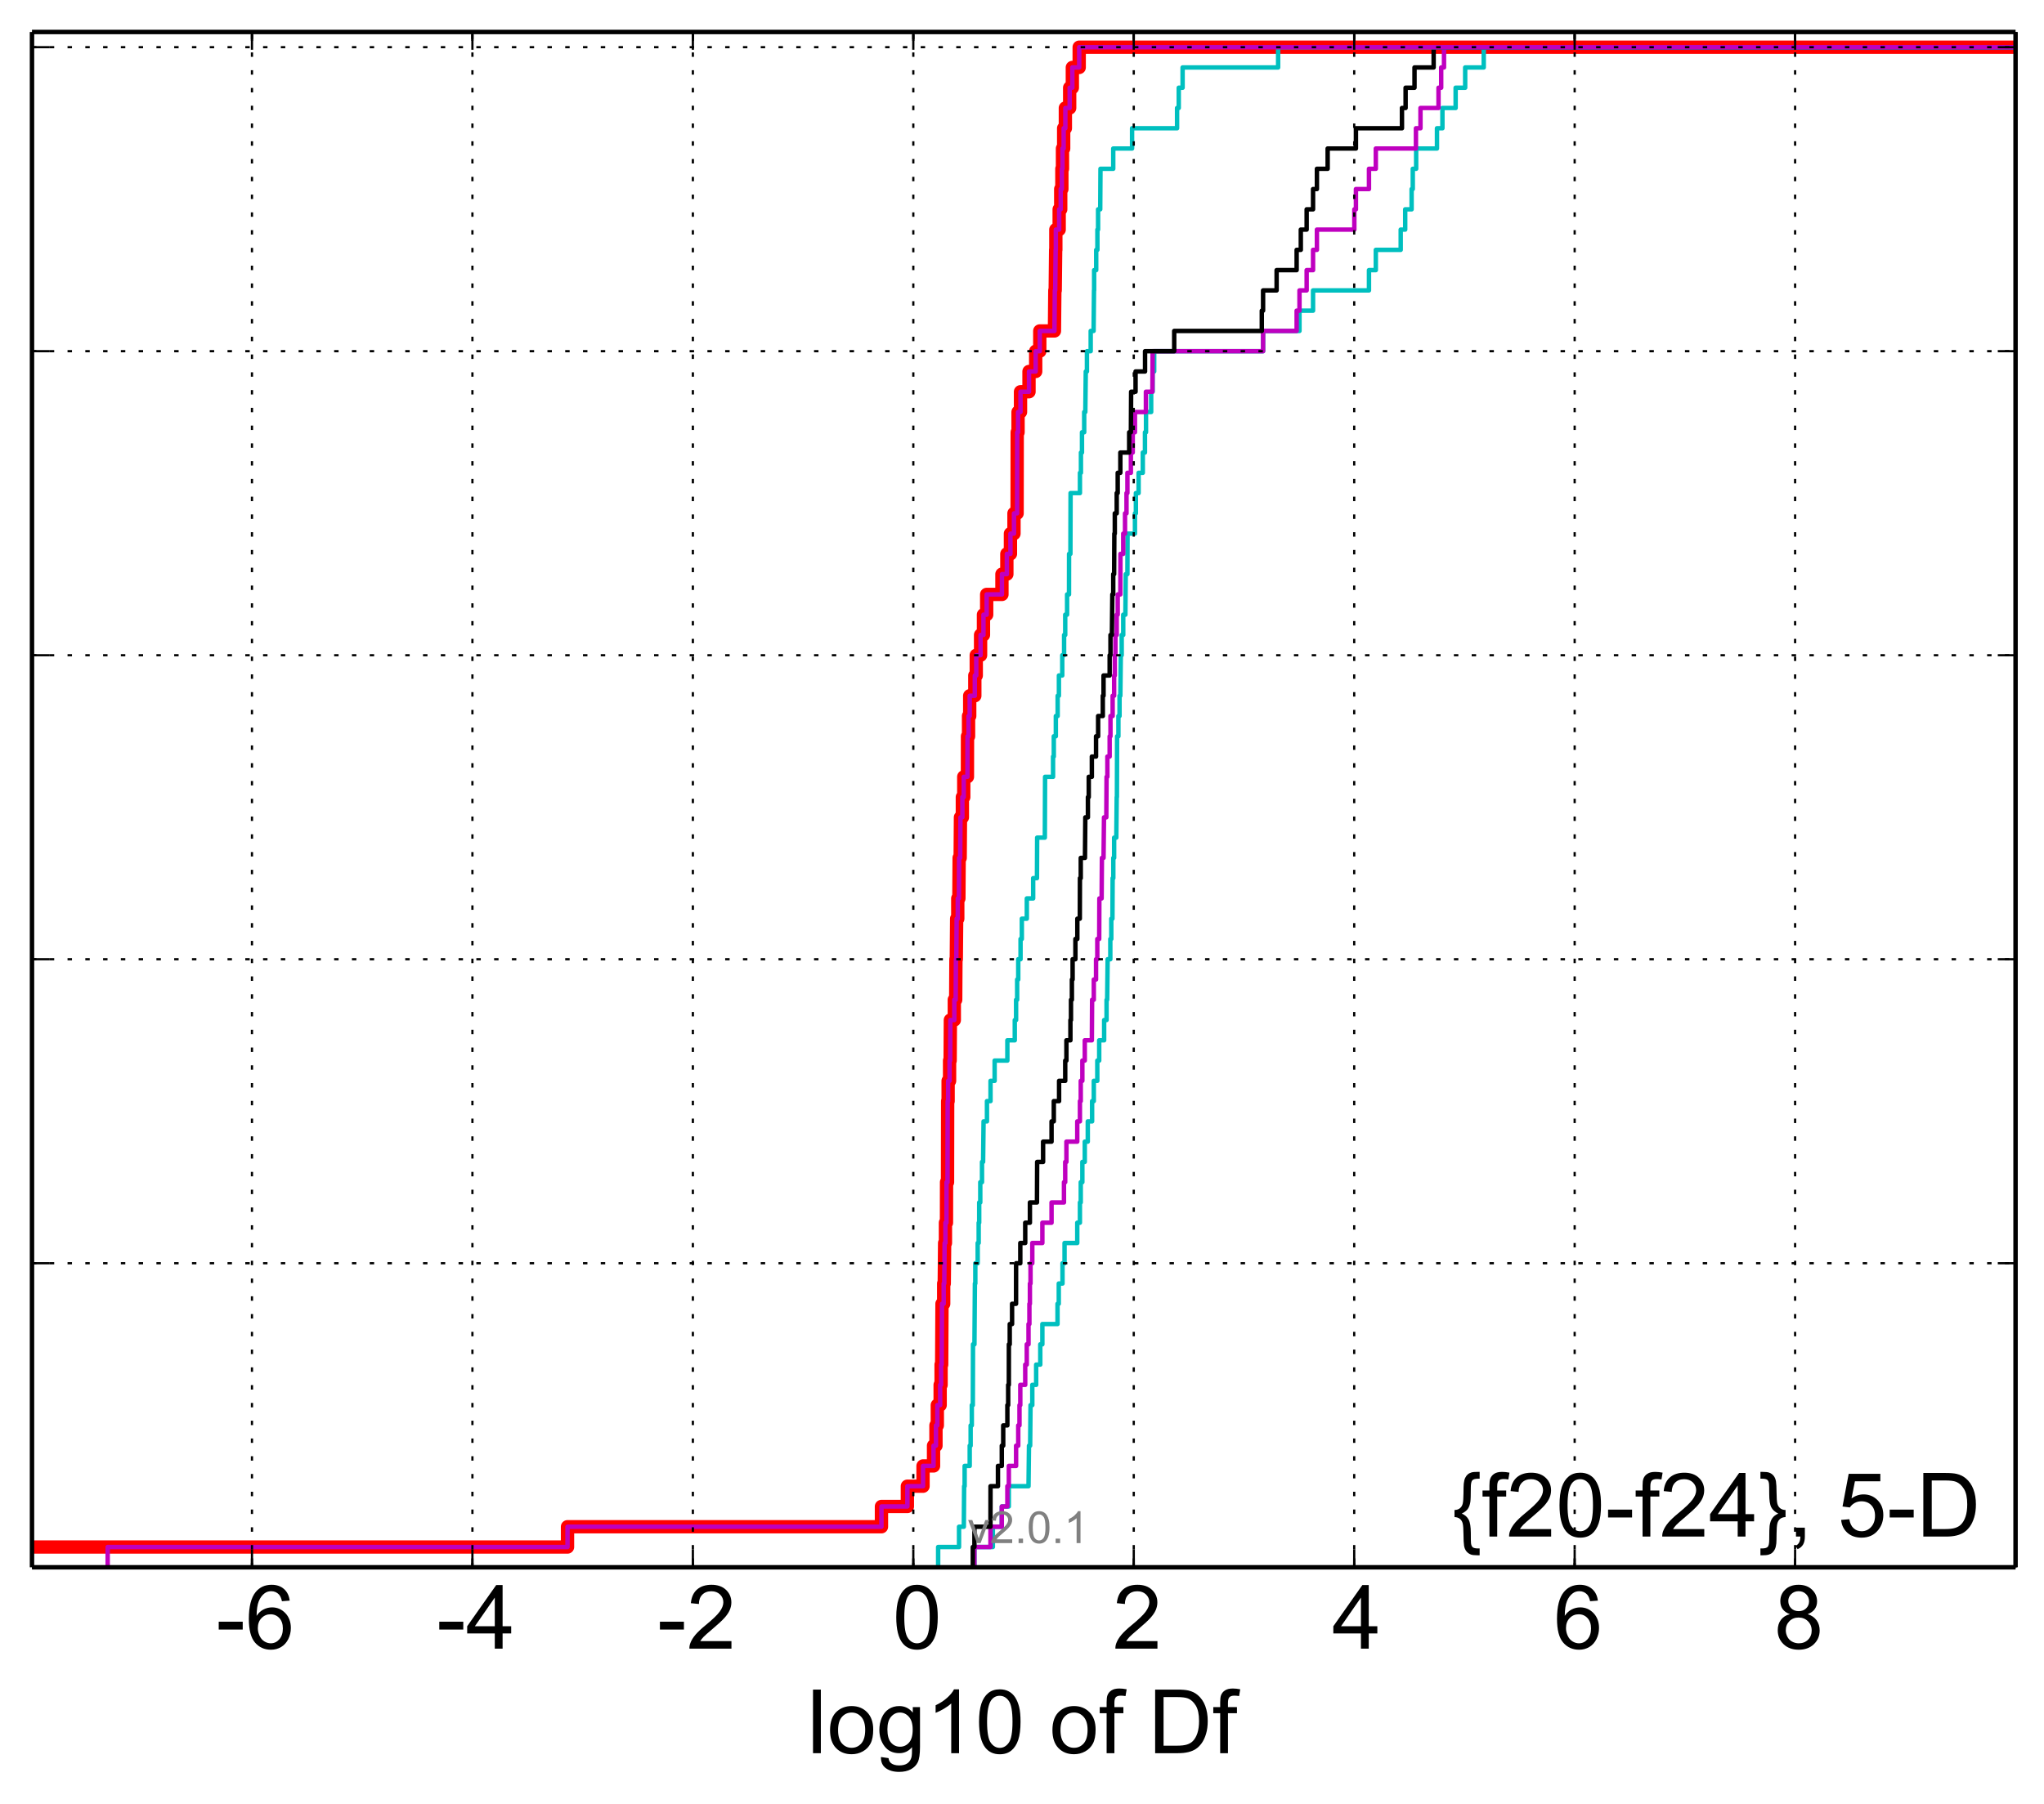 <?xml version="1.0" encoding="utf-8" standalone="no"?>
<!DOCTYPE svg PUBLIC "-//W3C//DTD SVG 1.1//EN"
  "http://www.w3.org/Graphics/SVG/1.1/DTD/svg11.dtd">
<!-- Created with matplotlib (http://matplotlib.org/) -->
<svg height="406pt" version="1.1" viewBox="0 0 460 406" width="460pt" xmlns="http://www.w3.org/2000/svg" xmlns:xlink="http://www.w3.org/1999/xlink">
 <defs>
  <style type="text/css">
*{stroke-linecap:butt;stroke-linejoin:round;}
  </style>
 </defs>
 <g id="figure_1">
  <g id="patch_1">
   <path d="
M0 406.059
L460.8 406.059
L460.8 0
L0 0
z
" style="fill:#ffffff;"/>
  </g>
  <g id="axes_1">
   <g id="patch_2">
    <path d="
M7.2 352.8
L453.6 352.8
L453.6 7.2
L7.2 7.2
z
" style="fill:#ffffff;"/>
   </g>
   <g id="line2d_1">
    <path clip-path="url(#p5bee155178)" d="
M0.962 352.8
L0.962 348.238
L127.718 348.238
L127.718 343.675
L198.371 343.675
L198.371 339.113
L204.205 339.113
L204.205 334.55
L207.728 334.55
L207.728 329.988
L210.092 329.988
L210.092 325.426
L210.638 325.426
L210.638 320.863
L210.943 320.863
L210.943 316.301
L211.58 316.301
L211.58 311.739
L211.791 311.739
L211.791 307.176
L211.921 307.176
L211.996 293.489
L212.377 293.489
L212.377 288.927
L212.502 288.927
L212.588 279.802
L212.77 279.802
L212.77 275.24
L213.002 275.24
L213.019 266.115
L213.238 266.115
L213.272 247.865
L213.374 247.865
L213.374 243.303
L213.701 243.303
L213.701 238.741
L213.828 238.741
L213.88 229.616
L214.766 229.616
L214.766 225.053
L215.077 225.053
L215.132 215.929
L215.214 215.929
L215.294 206.804
L215.546 206.804
L215.546 202.242
L215.796 202.242
L215.856 193.117
L216.084 193.117
L216.151 183.992
L216.579 183.992
L216.579 179.43
L216.893 179.43
L216.893 174.867
L217.719 174.867
L217.737 165.743
L217.97 165.743
L217.97 161.18
L218.232 161.18
L218.232 156.618
L219.382 156.618
L219.382 152.055
L219.706 152.055
L219.706 147.493
L220.678 147.493
L220.678 142.931
L221.329 142.931
L221.329 138.368
L222.05 138.368
L222.05 133.806
L225.486 133.806
L225.486 129.244
L226.593 129.244
L226.593 124.681
L227.399 124.681
L227.399 120.119
L228.196 120.119
L228.196 115.556
L228.899 115.556
L228.923 97.307
L229.112 97.307
L229.112 92.745
L229.665 92.745
L229.665 88.182
L231.577 88.182
L231.577 83.62
L233.081 83.62
L233.081 79.057
L234.001 79.057
L234.001 74.495
L237.302 74.495
L237.39 65.37
L237.473 65.37
L237.574 56.245
L237.615 56.245
L237.615 51.683
L238.365 51.683
L238.365 47.121
L238.715 47.121
L238.715 42.558
L238.972 42.558
L238.972 37.996
L239.109 37.996
L239.109 33.434
L239.377 33.434
L239.377 28.871
L239.76 28.871
L239.76 24.309
L240.728 24.309
L240.728 19.747
L241.329 19.747
L241.329 15.184
L242.872 15.184
L242.872 10.622
L242.872 10.622
L453.6 10.622
L453.6 10.622" style="fill:none;stroke:#ff0000;stroke-linecap:square;stroke-width:3.0;"/>
   </g>
   <g id="line2d_2">
    <path clip-path="url(#p5bee155178)" d="
M219.294 352.8
L219.294 348.238
L223.445 348.238
L223.445 343.675
L225.454 343.675
L225.454 339.113
L227.037 339.113
L227.037 334.55
L231.468 334.55
L231.57 325.426
L231.834 325.426
L231.919 316.301
L232.319 316.301
L232.319 311.739
L233.187 311.739
L233.187 307.176
L234.115 307.176
L234.115 302.614
L234.583 302.614
L234.583 298.051
L237.994 298.051
L237.994 293.489
L238.275 293.489
L238.275 288.927
L239.116 288.927
L239.116 284.364
L239.577 284.364
L239.577 279.802
L242.436 279.802
L242.436 275.24
L243.035 275.24
L243.035 270.677
L243.223 270.677
L243.223 266.115
L243.583 266.115
L243.583 261.552
L244.129 261.552
L244.129 256.99
L244.805 256.99
L244.805 252.428
L245.778 252.428
L245.778 247.865
L246.16 247.865
L246.16 243.303
L246.947 243.303
L246.947 238.741
L247.375 238.741
L247.375 234.178
L248.486 234.178
L248.486 229.616
L249.03 229.616
L249.03 225.053
L249.165 225.053
L249.274 215.929
L249.876 215.929
L249.876 211.366
L250.097 211.366
L250.097 206.804
L250.354 206.804
L250.398 197.679
L250.55 197.679
L250.55 193.117
L250.735 193.117
L250.735 188.554
L251.223 188.554
L251.315 179.43
L251.359 179.43
L251.403 165.743
L251.696 165.743
L251.696 161.18
L251.952 161.18
L251.952 156.618
L252.133 156.618
L252.238 147.493
L252.438 147.493
L252.438 142.931
L252.784 142.931
L252.784 138.368
L253.266 138.368
L253.347 129.244
L253.724 129.244
L253.752 120.119
L255.419 120.119
L255.419 115.556
L255.63 115.556
L255.63 110.994
L256.244 110.994
L256.244 106.432
L257.187 106.432
L257.187 101.869
L257.673 101.869
L257.673 97.307
L257.91 97.307
L257.91 92.745
L259.07 92.745
L259.07 88.182
L259.396 88.182
L259.396 83.62
L259.751 83.62
L259.751 79.057
L284.256 79.057
L284.256 74.495
L292.448 74.495
L292.448 69.933
L295.501 69.933
L295.501 65.37
L308.084 65.37
L308.084 60.808
L309.625 60.808
L309.625 56.245
L315.226 56.245
L315.226 51.683
L316.239 51.683
L316.239 47.121
L317.684 47.121
L317.684 42.558
L317.945 42.558
L317.945 37.996
L318.706 37.996
L318.706 33.434
L323.388 33.434
L323.388 28.871
L324.616 28.871
L324.616 24.309
L327.589 24.309
L327.589 19.747
L329.737 19.747
L329.737 15.184
L333.915 15.184
L333.915 10.622
L333.915 10.622
L453.6 10.622
L453.6 10.622" style="fill:none;stroke:#00bfbf;stroke-linecap:square;"/>
   </g>
   <g id="line2d_3">
    <path clip-path="url(#p5bee155178)" d="
M219.294 352.8
L219.294 348.238
L222.904 348.238
L222.904 343.675
L225.454 343.675
L225.454 339.113
L226.707 339.113
L226.707 334.55
L227.037 334.55
L227.037 329.988
L228.67 329.988
L228.67 325.426
L229.153 325.426
L229.153 320.863
L229.436 320.863
L229.436 316.301
L229.618 316.301
L229.618 311.739
L230.726 311.739
L230.726 307.176
L231.073 307.176
L231.073 302.614
L231.468 302.614
L231.468 298.051
L231.667 298.051
L231.667 293.489
L231.78 293.489
L231.78 288.927
L231.919 288.927
L231.919 284.364
L232.319 284.364
L232.319 279.802
L234.583 279.802
L234.583 275.24
L236.651 275.24
L236.651 270.677
L239.443 270.677
L239.443 266.115
L239.724 266.115
L239.724 261.552
L239.996 261.552
L239.996 256.99
L242.436 256.99
L242.436 252.428
L243.035 252.428
L243.035 247.865
L243.223 247.865
L243.223 243.303
L243.583 243.303
L243.583 238.741
L244.129 238.741
L244.129 234.178
L245.72 234.178
L245.778 225.053
L246.16 225.053
L246.16 220.491
L246.663 220.491
L246.663 215.929
L246.947 215.929
L246.947 211.366
L247.375 211.366
L247.412 202.242
L247.92 202.242
L247.985 193.117
L248.351 193.117
L248.453 183.992
L248.973 183.992
L249.03 174.867
L249.213 174.867
L249.213 170.305
L249.727 170.305
L249.727 165.743
L249.911 165.743
L249.911 161.18
L250.398 161.18
L250.398 156.618
L250.735 156.618
L250.735 152.055
L250.885 152.055
L250.885 147.493
L251.027 147.493
L251.027 142.931
L251.315 142.931
L251.315 138.368
L251.538 138.368
L251.538 133.806
L252.133 133.806
L252.158 124.681
L252.784 124.681
L252.784 120.119
L253.185 120.119
L253.185 115.556
L253.519 115.556
L253.519 110.994
L253.724 110.994
L253.724 106.432
L254.504 106.432
L254.504 101.869
L254.922 101.869
L254.922 97.307
L255.419 97.307
L255.419 92.745
L257.885 92.745
L257.885 88.182
L259.347 88.182
L259.396 79.057
L284.256 79.057
L284.256 74.495
L291.807 74.495
L291.807 69.933
L292.448 69.933
L292.448 65.37
L294.06 65.37
L294.06 60.808
L295.501 60.808
L295.501 56.245
L296.37 56.245
L296.37 51.683
L304.793 51.683
L304.793 47.121
L305.15 47.121
L305.15 42.558
L308.084 42.558
L308.084 37.996
L309.625 37.996
L309.625 33.434
L318.655 33.434
L318.655 28.871
L319.678 28.871
L319.678 24.309
L323.735 24.309
L323.735 19.747
L324.338 19.747
L324.338 15.184
L324.972 15.184
L324.972 10.622
L324.972 10.622
L453.6 10.622
L453.6 10.622" style="fill:none;stroke:#bf00bf;stroke-linecap:square;"/>
   </g>
   <g id="line2d_4">
    <path clip-path="url(#p5bee155178)" d="
M218.931 352.8
L218.931 348.238
L219.294 348.238
L219.294 343.675
L222.904 343.675
L222.917 334.55
L224.589 334.55
L224.589 329.988
L225.454 329.988
L225.454 325.426
L225.774 325.426
L225.774 320.863
L226.707 320.863
L226.707 316.301
L226.887 316.301
L226.887 311.739
L227.037 311.739
L227.048 302.614
L227.241 302.614
L227.241 298.051
L227.766 298.051
L227.766 293.489
L228.662 293.489
L228.67 284.364
L229.618 284.364
L229.618 279.802
L230.726 279.802
L230.726 275.24
L231.78 275.24
L231.78 270.677
L233.367 270.677
L233.41 261.552
L234.748 261.552
L234.748 256.99
L236.651 256.99
L236.651 252.428
L237.156 252.428
L237.156 247.865
L238.345 247.865
L238.345 243.303
L239.728 243.303
L239.728 238.741
L239.996 238.741
L239.996 234.178
L240.896 234.178
L240.896 229.616
L241.023 229.616
L241.023 225.053
L241.228 225.053
L241.228 220.491
L241.39 220.491
L241.39 215.929
L242.019 215.929
L242.019 211.366
L242.454 211.366
L242.454 206.804
L243.012 206.804
L243.039 197.679
L243.223 197.679
L243.223 193.117
L244.171 193.117
L244.249 183.992
L244.835 183.992
L244.835 179.43
L245.022 179.43
L245.022 174.867
L245.72 174.867
L245.72 170.305
L246.663 170.305
L246.663 165.743
L247.132 165.743
L247.132 161.18
L248.183 161.18
L248.183 156.618
L248.351 156.618
L248.351 152.055
L249.727 152.055
L249.727 147.493
L249.911 147.493
L249.911 142.931
L250.23 142.931
L250.33 133.806
L250.533 133.806
L250.533 129.244
L250.735 129.244
L250.78 120.119
L250.885 120.119
L250.885 115.556
L251.315 115.556
L251.315 110.994
L251.538 110.994
L251.538 106.432
L252.133 106.432
L252.133 101.869
L254.119 101.869
L254.119 97.307
L254.504 97.307
L254.558 88.182
L255.557 88.182
L255.557 83.62
L257.692 83.62
L257.692 79.057
L264.255 79.057
L264.255 74.495
L283.965 74.495
L283.965 69.933
L284.256 69.933
L284.256 65.37
L287.302 65.37
L287.302 60.808
L291.807 60.808
L291.807 56.245
L292.745 56.245
L292.745 51.683
L294.06 51.683
L294.06 47.121
L295.501 47.121
L295.501 42.558
L296.37 42.558
L296.37 37.996
L298.786 37.996
L298.786 33.434
L305.15 33.434
L305.15 28.871
L315.511 28.871
L315.511 24.309
L316.328 24.309
L316.328 19.747
L318.333 19.747
L318.333 15.184
L322.64 15.184
L322.64 10.622
L322.64 10.622
L453.6 10.622
L453.6 10.622" style="fill:none;stroke:#000000;stroke-linecap:square;"/>
   </g>
   <g id="line2d_5">
    <path clip-path="url(#p5bee155178)" d="
M211.128 352.8
L211.128 348.238
L215.83 348.238
L215.83 343.675
L216.907 343.675
L216.978 334.55
L217.092 334.55
L217.092 329.988
L218.232 329.988
L218.232 325.426
L218.442 325.426
L218.442 320.863
L218.704 320.863
L218.704 316.301
L218.931 316.301
L218.974 302.614
L219.3 302.614
L219.401 288.927
L219.498 288.927
L219.498 284.364
L220.027 284.364
L220.027 279.802
L220.25 279.802
L220.25 275.24
L220.368 275.24
L220.368 270.677
L220.612 270.677
L220.612 266.115
L220.998 266.115
L220.998 261.552
L221.245 261.552
L221.351 252.428
L222.113 252.428
L222.113 247.865
L222.917 247.865
L222.917 243.303
L223.841 243.303
L223.841 238.741
L226.707 238.741
L226.707 234.178
L228.374 234.178
L228.374 229.616
L228.67 229.616
L228.67 225.053
L228.91 225.053
L228.91 220.491
L229.155 220.491
L229.155 215.929
L229.674 215.929
L229.674 211.366
L229.962 211.366
L229.962 206.804
L231.084 206.804
L231.084 202.242
L232.512 202.242
L232.512 197.679
L233.367 197.679
L233.41 188.554
L235.139 188.554
L235.194 174.867
L236.989 174.867
L236.989 170.305
L237.156 170.305
L237.156 165.743
L237.615 165.743
L237.615 161.18
L238.025 161.18
L238.025 156.618
L238.306 156.618
L238.306 152.055
L239.059 152.055
L239.059 147.493
L239.472 147.493
L239.472 142.931
L239.728 142.931
L239.728 138.368
L240.148 138.368
L240.148 133.806
L240.578 133.806
L240.59 124.681
L240.896 124.681
L240.932 110.994
L243.039 110.994
L243.039 106.432
L243.264 106.432
L243.264 101.869
L243.499 101.869
L243.499 97.307
L243.996 97.307
L243.996 92.745
L244.249 92.745
L244.353 83.62
L244.615 83.62
L244.615 79.057
L245.458 79.057
L245.458 74.495
L246.114 74.495
L246.201 65.37
L246.232 65.37
L246.232 60.808
L246.7 60.808
L246.7 56.245
L246.97 56.245
L246.97 51.683
L247.121 51.683
L247.121 47.121
L247.605 47.121
L247.661 37.996
L250.533 37.996
L250.533 33.434
L254.771 33.434
L254.771 28.871
L264.898 28.871
L264.898 24.309
L265.277 24.309
L265.277 19.747
L266.143 19.747
L266.143 15.184
L287.64 15.184
L287.64 10.622
L287.64 10.622
L453.6 10.622
L453.6 10.622" style="fill:none;stroke:#00bfbf;stroke-linecap:square;"/>
   </g>
   <g id="line2d_6">
    <path clip-path="url(#p5bee155178)" d="
M24.232 352.8
L24.232 348.238
L127.718 348.238
L127.718 343.675
L198.371 343.675
L198.371 339.113
L204.205 339.113
L204.205 334.55
L207.728 334.55
L207.728 329.988
L210.092 329.988
L210.092 325.426
L210.638 325.426
L210.638 320.863
L210.943 320.863
L210.943 316.301
L211.58 316.301
L211.58 311.739
L211.791 311.739
L211.791 307.176
L211.921 307.176
L211.996 293.489
L212.377 293.489
L212.377 288.927
L212.502 288.927
L212.588 279.802
L212.77 279.802
L212.77 275.24
L213.002 275.24
L213.019 266.115
L213.238 266.115
L213.272 247.865
L213.374 247.865
L213.374 243.303
L213.701 243.303
L213.701 238.741
L213.828 238.741
L213.88 229.616
L214.766 229.616
L214.766 225.053
L215.077 225.053
L215.132 215.929
L215.214 215.929
L215.294 206.804
L215.546 206.804
L215.546 202.242
L215.796 202.242
L215.856 193.117
L216.084 193.117
L216.151 183.992
L216.579 183.992
L216.579 179.43
L216.893 179.43
L216.893 174.867
L217.719 174.867
L217.737 165.743
L217.97 165.743
L217.97 161.18
L218.232 161.18
L218.232 156.618
L219.382 156.618
L219.382 152.055
L219.706 152.055
L219.706 147.493
L220.678 147.493
L220.678 142.931
L221.329 142.931
L221.329 138.368
L222.05 138.368
L222.05 133.806
L225.486 133.806
L225.486 129.244
L226.593 129.244
L226.593 124.681
L227.399 124.681
L227.399 120.119
L228.196 120.119
L228.196 115.556
L228.899 115.556
L228.923 97.307
L229.112 97.307
L229.112 92.745
L229.665 92.745
L229.665 88.182
L231.577 88.182
L231.577 83.62
L233.081 83.62
L233.081 79.057
L234.001 79.057
L234.001 74.495
L237.302 74.495
L237.39 65.37
L237.473 65.37
L237.574 56.245
L237.615 56.245
L237.615 51.683
L238.365 51.683
L238.365 47.121
L238.715 47.121
L238.715 42.558
L238.972 42.558
L238.972 37.996
L239.109 37.996
L239.109 33.434
L239.377 33.434
L239.377 28.871
L239.76 28.871
L239.76 24.309
L240.728 24.309
L240.728 19.747
L241.329 19.747
L241.329 15.184
L242.872 15.184
L242.872 10.622
L242.872 10.622
L453.6 10.622
L453.6 10.622" style="fill:none;stroke:#bf00bf;stroke-linecap:square;"/>
   </g>
   <g id="matplotlib.axis_1">
    <g id="xtick_1"/>
    <g id="xtick_2">
     <g id="line2d_7">
      <path clip-path="url(#p5bee155178)" d="
M56.705 352.8
L56.705 7.2" style="fill:none;stroke:#000000;stroke-dasharray:1,3;stroke-dashoffset:0.0;stroke-width:0.5;"/>
     </g>
     <g id="line2d_8">
      <defs>
       <path d="
M0 0
L0 -4" id="m93b0483c22" style="stroke:#000000;stroke-width:0.5;"/>
      </defs>
      <g>
       <use style="stroke:#000000;stroke-width:0.5;" x="56.705" xlink:href="#m93b0483c22" y="352.8"/>
      </g>
     </g>
     <g id="line2d_9">
      <defs>
       <path d="
M0 0
L0 4" id="m741efc42ff" style="stroke:#000000;stroke-width:0.5;"/>
      </defs>
      <g>
       <use style="stroke:#000000;stroke-width:0.5;" x="56.705" xlink:href="#m741efc42ff" y="7.2"/>
      </g>
     </g>
     <g id="text_1">
      <!-- -6 -->
      <defs>
       <path d="
M3.172 21.484
L3.172 30.328
L30.172 30.328
L30.172 21.484
z
" id="ArialMT-2d"/>
       <path d="
M49.75 54.047
L41.016 53.375
Q39.844 58.547 37.703 60.891
Q34.125 64.656 28.906 64.656
Q24.703 64.656 21.531 62.312
Q17.391 59.281 14.984 53.469
Q12.594 47.656 12.5 36.922
Q15.672 41.75 20.266 44.094
Q24.859 46.438 29.891 46.438
Q38.672 46.438 44.844 39.969
Q51.031 33.5 51.031 23.25
Q51.031 16.5 48.125 10.719
Q45.219 4.938 40.141 1.859
Q35.062 -1.219 28.609 -1.219
Q17.625 -1.219 10.688 6.859
Q3.766 14.938 3.766 33.5
Q3.766 54.25 11.422 63.672
Q18.109 71.875 29.438 71.875
Q37.891 71.875 43.281 67.141
Q48.688 62.406 49.75 54.047
M13.875 23.188
Q13.875 18.656 15.797 14.5
Q17.719 10.359 21.188 8.172
Q24.656 6 28.469 6
Q34.031 6 38.031 10.484
Q42.047 14.984 42.047 22.703
Q42.047 30.125 38.078 34.391
Q34.125 38.672 28.125 38.672
Q22.172 38.672 18.016 34.391
Q13.875 30.125 13.875 23.188" id="ArialMT-36"/>
      </defs>
      <g transform="translate(48.589 371.116)scale(0.2 -0.2)">
       <use xlink:href="#ArialMT-2d"/>
       <use x="33.301" xlink:href="#ArialMT-36"/>
      </g>
     </g>
    </g>
    <g id="xtick_3">
     <g id="line2d_10">
      <path clip-path="url(#p5bee155178)" d="
M106.317 352.8
L106.317 7.2" style="fill:none;stroke:#000000;stroke-dasharray:1,3;stroke-dashoffset:0.0;stroke-width:0.5;"/>
     </g>
     <g id="line2d_11">
      <g>
       <use style="stroke:#000000;stroke-width:0.5;" x="106.317" xlink:href="#m93b0483c22" y="352.8"/>
      </g>
     </g>
     <g id="line2d_12">
      <g>
       <use style="stroke:#000000;stroke-width:0.5;" x="106.317" xlink:href="#m741efc42ff" y="7.2"/>
      </g>
     </g>
     <g id="text_2">
      <!-- -4 -->
      <defs>
       <path d="
M32.328 0
L32.328 17.141
L1.266 17.141
L1.266 25.203
L33.938 71.578
L41.109 71.578
L41.109 25.203
L50.781 25.203
L50.781 17.141
L41.109 17.141
L41.109 0
z

M32.328 25.203
L32.328 57.469
L9.906 25.203
z
" id="ArialMT-34"/>
      </defs>
      <g transform="translate(98.226 371.116)scale(0.2 -0.2)">
       <use xlink:href="#ArialMT-2d"/>
       <use x="33.301" xlink:href="#ArialMT-34"/>
      </g>
     </g>
    </g>
    <g id="xtick_4">
     <g id="line2d_13">
      <path clip-path="url(#p5bee155178)" d="
M155.929 352.8
L155.929 7.2" style="fill:none;stroke:#000000;stroke-dasharray:1,3;stroke-dashoffset:0.0;stroke-width:0.5;"/>
     </g>
     <g id="line2d_14">
      <g>
       <use style="stroke:#000000;stroke-width:0.5;" x="155.929" xlink:href="#m93b0483c22" y="352.8"/>
      </g>
     </g>
     <g id="line2d_15">
      <g>
       <use style="stroke:#000000;stroke-width:0.5;" x="155.929" xlink:href="#m741efc42ff" y="7.2"/>
      </g>
     </g>
     <g id="text_3">
      <!-- -2 -->
      <defs>
       <path d="
M50.344 8.453
L50.344 0
L3.031 0
Q2.938 3.172 4.047 6.109
Q5.859 10.938 9.828 15.625
Q13.812 20.312 21.344 26.469
Q33.016 36.031 37.109 41.625
Q41.219 47.219 41.219 52.203
Q41.219 57.422 37.469 61
Q33.734 64.594 27.734 64.594
Q21.391 64.594 17.578 60.781
Q13.766 56.984 13.719 50.25
L4.688 51.172
Q5.609 61.281 11.656 66.578
Q17.719 71.875 27.938 71.875
Q38.234 71.875 44.234 66.156
Q50.25 60.453 50.25 52
Q50.25 47.703 48.484 43.547
Q46.734 39.406 42.656 34.812
Q38.578 30.219 29.109 22.219
Q21.188 15.578 18.938 13.203
Q16.703 10.844 15.234 8.453
z
" id="ArialMT-32"/>
      </defs>
      <g transform="translate(147.882 371.116)scale(0.2 -0.2)">
       <use xlink:href="#ArialMT-2d"/>
       <use x="33.301" xlink:href="#ArialMT-32"/>
      </g>
     </g>
    </g>
    <g id="xtick_5">
     <g id="line2d_16">
      <path clip-path="url(#p5bee155178)" d="
M205.54 352.8
L205.54 7.2" style="fill:none;stroke:#000000;stroke-dasharray:1,3;stroke-dashoffset:0.0;stroke-width:0.5;"/>
     </g>
     <g id="line2d_17">
      <g>
       <use style="stroke:#000000;stroke-width:0.5;" x="205.54" xlink:href="#m93b0483c22" y="352.8"/>
      </g>
     </g>
     <g id="line2d_18">
      <g>
       <use style="stroke:#000000;stroke-width:0.5;" x="205.54" xlink:href="#m741efc42ff" y="7.2"/>
      </g>
     </g>
     <g id="text_4">
      <!-- 0 -->
      <defs>
       <path d="
M4.156 35.297
Q4.156 48 6.766 55.734
Q9.375 63.484 14.516 67.672
Q19.672 71.875 27.484 71.875
Q33.25 71.875 37.594 69.547
Q41.938 67.234 44.766 62.859
Q47.609 58.5 49.219 52.219
Q50.828 45.953 50.828 35.297
Q50.828 22.703 48.234 14.969
Q45.656 7.234 40.5 3
Q35.359 -1.219 27.484 -1.219
Q17.141 -1.219 11.234 6.203
Q4.156 15.141 4.156 35.297
M13.188 35.297
Q13.188 17.672 17.312 11.828
Q21.438 6 27.484 6
Q33.547 6 37.672 11.859
Q41.797 17.719 41.797 35.297
Q41.797 52.984 37.672 58.781
Q33.547 64.594 27.391 64.594
Q21.344 64.594 17.719 59.469
Q13.188 52.938 13.188 35.297" id="ArialMT-30"/>
      </defs>
      <g transform="translate(200.873 371.116)scale(0.2 -0.2)">
       <use xlink:href="#ArialMT-30"/>
      </g>
     </g>
    </g>
    <g id="xtick_6">
     <g id="line2d_19">
      <path clip-path="url(#p5bee155178)" d="
M255.152 352.8
L255.152 7.2" style="fill:none;stroke:#000000;stroke-dasharray:1,3;stroke-dashoffset:0.0;stroke-width:0.5;"/>
     </g>
     <g id="line2d_20">
      <g>
       <use style="stroke:#000000;stroke-width:0.5;" x="255.152" xlink:href="#m93b0483c22" y="352.8"/>
      </g>
     </g>
     <g id="line2d_21">
      <g>
       <use style="stroke:#000000;stroke-width:0.5;" x="255.152" xlink:href="#m741efc42ff" y="7.2"/>
      </g>
     </g>
     <g id="text_5">
      <!-- 2 -->
      <g transform="translate(250.412 371.116)scale(0.2 -0.2)">
       <use xlink:href="#ArialMT-32"/>
      </g>
     </g>
    </g>
    <g id="xtick_7">
     <g id="line2d_22">
      <path clip-path="url(#p5bee155178)" d="
M304.764 352.8
L304.764 7.2" style="fill:none;stroke:#000000;stroke-dasharray:1,3;stroke-dashoffset:0.0;stroke-width:0.5;"/>
     </g>
     <g id="line2d_23">
      <g>
       <use style="stroke:#000000;stroke-width:0.5;" x="304.764" xlink:href="#m93b0483c22" y="352.8"/>
      </g>
     </g>
     <g id="line2d_24">
      <g>
       <use style="stroke:#000000;stroke-width:0.5;" x="304.764" xlink:href="#m741efc42ff" y="7.2"/>
      </g>
     </g>
     <g id="text_6">
      <!-- 4 -->
      <g transform="translate(299.813 371.116)scale(0.2 -0.2)">
       <use xlink:href="#ArialMT-34"/>
      </g>
     </g>
    </g>
    <g id="xtick_8">
     <g id="line2d_25">
      <path clip-path="url(#p5bee155178)" d="
M354.376 352.8
L354.376 7.2" style="fill:none;stroke:#000000;stroke-dasharray:1,3;stroke-dashoffset:0.0;stroke-width:0.5;"/>
     </g>
     <g id="line2d_26">
      <g>
       <use style="stroke:#000000;stroke-width:0.5;" x="354.376" xlink:href="#m93b0483c22" y="352.8"/>
      </g>
     </g>
     <g id="line2d_27">
      <g>
       <use style="stroke:#000000;stroke-width:0.5;" x="354.376" xlink:href="#m741efc42ff" y="7.2"/>
      </g>
     </g>
     <g id="text_7">
      <!-- 6 -->
      <g transform="translate(349.65 371.116)scale(0.2 -0.2)">
       <use xlink:href="#ArialMT-36"/>
      </g>
     </g>
    </g>
    <g id="xtick_9">
     <g id="line2d_28">
      <path clip-path="url(#p5bee155178)" d="
M403.988 352.8
L403.988 7.2" style="fill:none;stroke:#000000;stroke-dasharray:1,3;stroke-dashoffset:0.0;stroke-width:0.5;"/>
     </g>
     <g id="line2d_29">
      <g>
       <use style="stroke:#000000;stroke-width:0.5;" x="403.988" xlink:href="#m93b0483c22" y="352.8"/>
      </g>
     </g>
     <g id="line2d_30">
      <g>
       <use style="stroke:#000000;stroke-width:0.5;" x="403.988" xlink:href="#m741efc42ff" y="7.2"/>
      </g>
     </g>
     <g id="text_8">
      <!-- 8 -->
      <defs>
       <path d="
M17.672 38.812
Q12.203 40.828 9.562 44.531
Q6.938 48.25 6.938 53.422
Q6.938 61.234 12.547 66.547
Q18.172 71.875 27.484 71.875
Q36.859 71.875 42.578 66.422
Q48.297 60.984 48.297 53.172
Q48.297 48.188 45.672 44.5
Q43.062 40.828 37.75 38.812
Q44.344 36.672 47.781 31.875
Q51.219 27.094 51.219 20.453
Q51.219 11.281 44.719 5.031
Q38.234 -1.219 27.641 -1.219
Q17.047 -1.219 10.547 5.047
Q4.047 11.328 4.047 20.703
Q4.047 27.688 7.594 32.391
Q11.141 37.109 17.672 38.812
M15.922 53.719
Q15.922 48.641 19.188 45.406
Q22.469 42.188 27.688 42.188
Q32.766 42.188 36.016 45.375
Q39.266 48.578 39.266 53.219
Q39.266 58.062 35.906 61.359
Q32.562 64.656 27.594 64.656
Q22.562 64.656 19.234 61.422
Q15.922 58.203 15.922 53.719
M13.094 20.656
Q13.094 16.891 14.875 13.375
Q16.656 9.859 20.172 7.922
Q23.688 6 27.734 6
Q34.031 6 38.125 10.047
Q42.234 14.109 42.234 20.359
Q42.234 26.703 38.016 30.859
Q33.797 35.016 27.438 35.016
Q21.234 35.016 17.156 30.906
Q13.094 26.812 13.094 20.656" id="ArialMT-38"/>
      </defs>
      <g transform="translate(399.271 371.116)scale(0.2 -0.2)">
       <use xlink:href="#ArialMT-38"/>
      </g>
     </g>
    </g>
    <g id="xtick_10">
     <g id="line2d_31">
      <path clip-path="url(#p5bee155178)" d="
M453.6 352.8
L453.6 7.2" style="fill:none;stroke:#000000;stroke-dasharray:1,3;stroke-dashoffset:0.0;stroke-width:0.5;"/>
     </g>
     <g id="line2d_32">
      <g>
       <use style="stroke:#000000;stroke-width:0.5;" x="453.6" xlink:href="#m93b0483c22" y="352.8"/>
      </g>
     </g>
     <g id="line2d_33">
      <g>
       <use style="stroke:#000000;stroke-width:0.5;" x="453.6" xlink:href="#m741efc42ff" y="7.2"/>
      </g>
     </g>
    </g>
    <g id="xtick_11"/>
    <g id="xtick_12">
     <g id="line2d_34">
      <defs>
       <path d="
M0 0
L0 -2" id="m177f7580d0" style="stroke:#000000;stroke-width:0.5;"/>
      </defs>
      <g>
       <use style="stroke:#000000;stroke-width:0.5;" x="56.705" xlink:href="#m177f7580d0" y="352.8"/>
      </g>
     </g>
     <g id="line2d_35">
      <defs>
       <path d="
M0 0
L0 2" id="m5284c7e2a0" style="stroke:#000000;stroke-width:0.5;"/>
      </defs>
      <g>
       <use style="stroke:#000000;stroke-width:0.5;" x="56.705" xlink:href="#m5284c7e2a0" y="7.2"/>
      </g>
     </g>
    </g>
    <g id="xtick_13">
     <g id="line2d_36">
      <g>
       <use style="stroke:#000000;stroke-width:0.5;" x="106.317" xlink:href="#m177f7580d0" y="352.8"/>
      </g>
     </g>
     <g id="line2d_37">
      <g>
       <use style="stroke:#000000;stroke-width:0.5;" x="106.317" xlink:href="#m5284c7e2a0" y="7.2"/>
      </g>
     </g>
    </g>
    <g id="xtick_14">
     <g id="line2d_38">
      <g>
       <use style="stroke:#000000;stroke-width:0.5;" x="155.929" xlink:href="#m177f7580d0" y="352.8"/>
      </g>
     </g>
     <g id="line2d_39">
      <g>
       <use style="stroke:#000000;stroke-width:0.5;" x="155.929" xlink:href="#m5284c7e2a0" y="7.2"/>
      </g>
     </g>
    </g>
    <g id="xtick_15">
     <g id="line2d_40">
      <g>
       <use style="stroke:#000000;stroke-width:0.5;" x="205.54" xlink:href="#m177f7580d0" y="352.8"/>
      </g>
     </g>
     <g id="line2d_41">
      <g>
       <use style="stroke:#000000;stroke-width:0.5;" x="205.54" xlink:href="#m5284c7e2a0" y="7.2"/>
      </g>
     </g>
    </g>
    <g id="xtick_16">
     <g id="line2d_42">
      <g>
       <use style="stroke:#000000;stroke-width:0.5;" x="255.152" xlink:href="#m177f7580d0" y="352.8"/>
      </g>
     </g>
     <g id="line2d_43">
      <g>
       <use style="stroke:#000000;stroke-width:0.5;" x="255.152" xlink:href="#m5284c7e2a0" y="7.2"/>
      </g>
     </g>
    </g>
    <g id="xtick_17">
     <g id="line2d_44">
      <g>
       <use style="stroke:#000000;stroke-width:0.5;" x="304.764" xlink:href="#m177f7580d0" y="352.8"/>
      </g>
     </g>
     <g id="line2d_45">
      <g>
       <use style="stroke:#000000;stroke-width:0.5;" x="304.764" xlink:href="#m5284c7e2a0" y="7.2"/>
      </g>
     </g>
    </g>
    <g id="xtick_18">
     <g id="line2d_46">
      <g>
       <use style="stroke:#000000;stroke-width:0.5;" x="354.376" xlink:href="#m177f7580d0" y="352.8"/>
      </g>
     </g>
     <g id="line2d_47">
      <g>
       <use style="stroke:#000000;stroke-width:0.5;" x="354.376" xlink:href="#m5284c7e2a0" y="7.2"/>
      </g>
     </g>
    </g>
    <g id="xtick_19">
     <g id="line2d_48">
      <g>
       <use style="stroke:#000000;stroke-width:0.5;" x="403.988" xlink:href="#m177f7580d0" y="352.8"/>
      </g>
     </g>
     <g id="line2d_49">
      <g>
       <use style="stroke:#000000;stroke-width:0.5;" x="403.988" xlink:href="#m5284c7e2a0" y="7.2"/>
      </g>
     </g>
    </g>
    <g id="xtick_20">
     <g id="line2d_50">
      <g>
       <use style="stroke:#000000;stroke-width:0.5;" x="453.6" xlink:href="#m177f7580d0" y="352.8"/>
      </g>
     </g>
     <g id="line2d_51">
      <g>
       <use style="stroke:#000000;stroke-width:0.5;" x="453.6" xlink:href="#m5284c7e2a0" y="7.2"/>
      </g>
     </g>
    </g>
    <g id="text_9">
     <!-- log10 of Df -->
     <defs>
      <path d="
M4.984 -4.297
L13.531 -5.562
Q14.062 -9.516 16.5 -11.328
Q19.781 -13.766 25.438 -13.766
Q31.547 -13.766 34.859 -11.328
Q38.188 -8.891 39.359 -4.5
Q40.047 -1.812 39.984 6.781
Q34.234 0 25.641 0
Q14.938 0 9.078 7.719
Q3.219 15.438 3.219 26.219
Q3.219 33.641 5.906 39.906
Q8.594 46.188 13.688 49.609
Q18.797 53.031 25.688 53.031
Q34.859 53.031 40.828 45.609
L40.828 51.859
L48.922 51.859
L48.922 7.031
Q48.922 -5.078 46.453 -10.125
Q44 -15.188 38.641 -18.109
Q33.297 -21.047 25.484 -21.047
Q16.219 -21.047 10.5 -16.875
Q4.781 -12.703 4.984 -4.297
M12.25 26.859
Q12.25 16.656 16.297 11.969
Q20.359 7.281 26.469 7.281
Q32.516 7.281 36.609 11.938
Q40.719 16.609 40.719 26.562
Q40.719 36.078 36.5 40.906
Q32.281 45.75 26.312 45.75
Q20.453 45.75 16.344 40.984
Q12.25 36.234 12.25 26.859" id="ArialMT-67"/>
      <path d="
M8.688 0
L8.688 45.016
L0.922 45.016
L0.922 51.859
L8.688 51.859
L8.688 57.375
Q8.688 62.594 9.625 65.141
Q10.891 68.562 14.078 70.672
Q17.281 72.797 23.047 72.797
Q26.766 72.797 31.25 71.922
L29.938 64.266
Q27.203 64.75 24.75 64.75
Q20.75 64.75 19.094 63.031
Q17.438 61.328 17.438 56.641
L17.438 51.859
L27.547 51.859
L27.547 45.016
L17.438 45.016
L17.438 0
z
" id="ArialMT-66"/>
      <path d="
M7.719 0
L7.719 71.578
L32.375 71.578
Q40.719 71.578 45.125 70.562
Q51.266 69.141 55.609 65.438
Q61.281 60.641 64.078 53.188
Q66.891 45.75 66.891 36.188
Q66.891 28.031 64.984 21.734
Q63.094 15.438 60.109 11.297
Q57.125 7.172 53.578 4.797
Q50.047 2.438 45.047 1.219
Q40.047 0 33.547 0
z

M17.188 8.453
L32.469 8.453
Q39.547 8.453 43.578 9.766
Q47.609 11.078 50 13.484
Q53.375 16.844 55.25 22.531
Q57.125 28.219 57.125 36.328
Q57.125 47.562 53.438 53.594
Q49.75 59.625 44.484 61.672
Q40.672 63.141 32.234 63.141
L17.188 63.141
z
" id="ArialMT-44"/>
      <path d="
M6.391 0
L6.391 71.578
L15.188 71.578
L15.188 0
z
" id="ArialMT-6c"/>
      <path d="
M3.328 25.922
Q3.328 40.328 11.328 47.266
Q18.016 53.031 27.641 53.031
Q38.328 53.031 45.109 46.016
Q51.906 39.016 51.906 26.656
Q51.906 16.656 48.906 10.906
Q45.906 5.172 40.156 2
Q34.422 -1.172 27.641 -1.172
Q16.75 -1.172 10.031 5.812
Q3.328 12.797 3.328 25.922
M12.359 25.922
Q12.359 15.969 16.703 11.016
Q21.047 6.062 27.641 6.062
Q34.188 6.062 38.531 11.031
Q42.875 16.016 42.875 26.219
Q42.875 35.844 38.5 40.797
Q34.125 45.75 27.641 45.75
Q21.047 45.75 16.703 40.812
Q12.359 35.891 12.359 25.922" id="ArialMT-6f"/>
      <path d="
M37.25 0
L28.469 0
L28.469 56
Q25.297 52.984 20.141 49.953
Q14.984 46.922 10.891 45.406
L10.891 53.906
Q18.266 57.375 23.781 62.297
Q29.297 67.234 31.594 71.875
L37.25 71.875
z
" id="ArialMT-31"/>
      <path id="ArialMT-20"/>
     </defs>
     <g transform="translate(181.692 394.65)scale(0.2 -0.2)">
      <use xlink:href="#ArialMT-6c"/>
      <use x="22.217" xlink:href="#ArialMT-6f"/>
      <use x="77.832" xlink:href="#ArialMT-67"/>
      <use x="133.447" xlink:href="#ArialMT-31"/>
      <use x="189.062" xlink:href="#ArialMT-30"/>
      <use x="244.678" xlink:href="#ArialMT-20"/>
      <use x="272.461" xlink:href="#ArialMT-6f"/>
      <use x="328.076" xlink:href="#ArialMT-66"/>
      <use x="355.859" xlink:href="#ArialMT-20"/>
      <use x="383.643" xlink:href="#ArialMT-44"/>
      <use x="455.859" xlink:href="#ArialMT-66"/>
     </g>
    </g>
   </g>
   <g id="matplotlib.axis_2">
    <g id="ytick_1">
     <g id="line2d_52">
      <path clip-path="url(#p5bee155178)" d="
M7.2 352.8
L453.6 352.8" style="fill:none;stroke:#000000;stroke-dasharray:1,3;stroke-dashoffset:0.0;stroke-width:0.5;"/>
     </g>
     <g id="line2d_53">
      <defs>
       <path d="
M0 0
L4 0" id="m728421d6d4" style="stroke:#000000;stroke-width:0.5;"/>
      </defs>
      <g>
       <use style="stroke:#000000;stroke-width:0.5;" x="7.2" xlink:href="#m728421d6d4" y="352.8"/>
      </g>
     </g>
     <g id="line2d_54">
      <defs>
       <path d="
M0 0
L-4 0" id="mcb0005524f" style="stroke:#000000;stroke-width:0.5;"/>
      </defs>
      <g>
       <use style="stroke:#000000;stroke-width:0.5;" x="453.6" xlink:href="#mcb0005524f" y="352.8"/>
      </g>
     </g>
    </g>
    <g id="ytick_2">
     <g id="line2d_55">
      <path clip-path="url(#p5bee155178)" d="
M7.2 284.364
L453.6 284.364" style="fill:none;stroke:#000000;stroke-dasharray:1,3;stroke-dashoffset:0.0;stroke-width:0.5;"/>
     </g>
     <g id="line2d_56">
      <g>
       <use style="stroke:#000000;stroke-width:0.5;" x="7.2" xlink:href="#m728421d6d4" y="284.364"/>
      </g>
     </g>
     <g id="line2d_57">
      <g>
       <use style="stroke:#000000;stroke-width:0.5;" x="453.6" xlink:href="#mcb0005524f" y="284.364"/>
      </g>
     </g>
    </g>
    <g id="ytick_3">
     <g id="line2d_58">
      <path clip-path="url(#p5bee155178)" d="
M7.2 215.929
L453.6 215.929" style="fill:none;stroke:#000000;stroke-dasharray:1,3;stroke-dashoffset:0.0;stroke-width:0.5;"/>
     </g>
     <g id="line2d_59">
      <g>
       <use style="stroke:#000000;stroke-width:0.5;" x="7.2" xlink:href="#m728421d6d4" y="215.929"/>
      </g>
     </g>
     <g id="line2d_60">
      <g>
       <use style="stroke:#000000;stroke-width:0.5;" x="453.6" xlink:href="#mcb0005524f" y="215.929"/>
      </g>
     </g>
    </g>
    <g id="ytick_4">
     <g id="line2d_61">
      <path clip-path="url(#p5bee155178)" d="
M7.2 147.493
L453.6 147.493" style="fill:none;stroke:#000000;stroke-dasharray:1,3;stroke-dashoffset:0.0;stroke-width:0.5;"/>
     </g>
     <g id="line2d_62">
      <g>
       <use style="stroke:#000000;stroke-width:0.5;" x="7.2" xlink:href="#m728421d6d4" y="147.493"/>
      </g>
     </g>
     <g id="line2d_63">
      <g>
       <use style="stroke:#000000;stroke-width:0.5;" x="453.6" xlink:href="#mcb0005524f" y="147.493"/>
      </g>
     </g>
    </g>
    <g id="ytick_5">
     <g id="line2d_64">
      <path clip-path="url(#p5bee155178)" d="
M7.2 79.057
L453.6 79.057" style="fill:none;stroke:#000000;stroke-dasharray:1,3;stroke-dashoffset:0.0;stroke-width:0.5;"/>
     </g>
     <g id="line2d_65">
      <g>
       <use style="stroke:#000000;stroke-width:0.5;" x="7.2" xlink:href="#m728421d6d4" y="79.057"/>
      </g>
     </g>
     <g id="line2d_66">
      <g>
       <use style="stroke:#000000;stroke-width:0.5;" x="453.6" xlink:href="#mcb0005524f" y="79.057"/>
      </g>
     </g>
    </g>
    <g id="ytick_6">
     <g id="line2d_67">
      <path clip-path="url(#p5bee155178)" d="
M7.2 10.622
L453.6 10.622" style="fill:none;stroke:#000000;stroke-dasharray:1,3;stroke-dashoffset:0.0;stroke-width:0.5;"/>
     </g>
     <g id="line2d_68">
      <g>
       <use style="stroke:#000000;stroke-width:0.5;" x="7.2" xlink:href="#m728421d6d4" y="10.622"/>
      </g>
     </g>
     <g id="line2d_69">
      <g>
       <use style="stroke:#000000;stroke-width:0.5;" x="453.6" xlink:href="#mcb0005524f" y="10.622"/>
      </g>
     </g>
    </g>
   </g>
   <g id="patch_3">
    <path d="
M7.2 7.2
L453.6 7.2" style="fill:none;stroke:#000000;"/>
   </g>
   <g id="patch_4">
    <path d="
M453.6 352.8
L453.6 7.2" style="fill:none;stroke:#000000;"/>
   </g>
   <g id="patch_5">
    <path d="
M7.2 352.8
L453.6 352.8" style="fill:none;stroke:#000000;"/>
   </g>
   <g id="patch_6">
    <path d="
M7.2 352.8
L7.2 7.2" style="fill:none;stroke:#000000;"/>
   </g>
   <g id="text_10">
    <!-- {f20-f24}, 5-D -->
    <defs>
     <path d="
M30.562 29.891
L30.562 21.922
Q26.812 21.828 24.438 19.875
Q22.078 17.922 21.297 14.578
Q20.516 11.234 20.453 3.078
Q20.406 -5.078 20.172 -7.672
Q19.734 -11.812 18.531 -14.281
Q17.328 -16.75 15.562 -18.234
Q13.812 -19.734 11.078 -20.516
Q9.234 -21.047 5.031 -21.047
L2.297 -21.047
L2.297 -13.375
L3.812 -13.375
Q8.891 -13.375 10.547 -11.547
Q12.203 -9.719 12.203 -3.328
Q12.203 8.891 12.641 12.156
Q13.422 17.578 15.766 20.828
Q18.109 24.078 22.406 25.875
Q16.797 28.562 14.5 32.984
Q12.203 37.406 12.203 47.906
Q12.203 57.422 11.969 59.281
Q11.625 62.547 10.031 63.844
Q8.453 65.141 3.812 65.141
L2.297 65.141
L2.297 72.797
L5.031 72.797
Q9.812 72.797 11.969 72.016
Q15.094 70.953 17.141 68.406
Q19.188 65.875 19.797 62.016
Q20.406 58.156 20.453 49.359
Q20.516 40.578 21.297 37.234
Q22.078 33.891 24.438 31.938
Q26.812 29.984 30.562 29.891" id="ArialMT-7d"/>
     <path d="
M8.891 0
L8.891 10.016
L18.891 10.016
L18.891 0
Q18.891 -5.516 16.938 -8.906
Q14.984 -12.312 10.75 -14.156
L8.297 -10.406
Q11.078 -9.188 12.391 -6.812
Q13.719 -4.438 13.875 0
z
" id="ArialMT-2c"/>
     <path d="
M4.156 18.75
L13.375 19.531
Q14.406 12.797 18.141 9.391
Q21.875 6 27.156 6
Q33.5 6 37.891 10.781
Q42.281 15.578 42.281 23.484
Q42.281 31 38.062 35.344
Q33.844 39.703 27 39.703
Q22.75 39.703 19.328 37.766
Q15.922 35.844 13.969 32.766
L5.719 33.844
L12.641 70.609
L48.25 70.609
L48.25 62.203
L19.672 62.203
L15.828 42.969
Q22.266 47.469 29.344 47.469
Q38.719 47.469 45.156 40.969
Q51.609 34.469 51.609 24.266
Q51.609 14.547 45.953 7.469
Q39.062 -1.219 27.156 -1.219
Q17.391 -1.219 11.203 4.25
Q5.031 9.719 4.156 18.75" id="ArialMT-35"/>
     <path d="
M2.781 29.891
Q6.547 29.984 8.906 31.906
Q11.281 33.844 12.062 37.203
Q12.844 40.578 12.891 48.734
Q12.938 56.891 13.188 59.469
Q13.625 63.578 14.812 66.062
Q16.016 68.562 17.766 70.047
Q19.531 71.531 22.266 72.312
Q24.125 72.797 28.328 72.797
L31.062 72.797
L31.062 65.141
L29.547 65.141
Q24.469 65.141 22.797 63.297
Q21.141 61.469 21.141 55.125
Q21.141 42.328 20.609 38.969
Q19.734 33.734 17.609 30.906
Q15.484 28.078 10.938 25.875
Q16.312 23.641 18.719 19.016
Q21.141 14.406 21.141 3.906
Q21.141 -5.609 21.344 -7.422
Q21.734 -10.75 23.312 -12.062
Q24.906 -13.375 29.547 -13.375
L31.062 -13.375
L31.062 -21.047
L28.328 -21.047
Q23.531 -21.047 21.391 -20.266
Q18.266 -19.141 16.203 -16.625
Q14.156 -14.109 13.547 -10.25
Q12.938 -6.391 12.891 2.391
Q12.844 11.188 12.062 14.547
Q11.281 17.922 8.906 19.875
Q6.547 21.828 2.781 21.922
z
" id="ArialMT-7b"/>
    </defs>
    <g transform="translate(326.778 345.888)scale(0.2 -0.2)">
     <use xlink:href="#ArialMT-7b"/>
     <use x="33.398" xlink:href="#ArialMT-66"/>
     <use x="61.182" xlink:href="#ArialMT-32"/>
     <use x="116.797" xlink:href="#ArialMT-30"/>
     <use x="172.412" xlink:href="#ArialMT-2d"/>
     <use x="205.713" xlink:href="#ArialMT-66"/>
     <use x="233.496" xlink:href="#ArialMT-32"/>
     <use x="289.111" xlink:href="#ArialMT-34"/>
     <use x="344.727" xlink:href="#ArialMT-7d"/>
     <use x="378.125" xlink:href="#ArialMT-2c"/>
     <use x="405.908" xlink:href="#ArialMT-20"/>
     <use x="433.691" xlink:href="#ArialMT-35"/>
     <use x="489.307" xlink:href="#ArialMT-2d"/>
     <use x="522.607" xlink:href="#ArialMT-44"/>
    </g>
   </g>
   <g id="text_11">
    <!-- v2.0.1 -->
    <defs>
     <path d="
M21 0
L1.266 51.859
L10.547 51.859
L21.688 20.797
Q23.484 15.766 25 10.359
Q26.172 14.453 28.266 20.219
L39.797 51.859
L48.828 51.859
L29.203 0
z
" id="ArialMT-76"/>
     <path d="
M9.078 0
L9.078 10.016
L19.094 10.016
L19.094 0
z
" id="ArialMT-2e"/>
    </defs>
    <g style="fill:#808080;" transform="translate(217.762 347.356)scale(0.1 -0.1)">
     <use xlink:href="#ArialMT-76"/>
     <use x="50.0" xlink:href="#ArialMT-32"/>
     <use x="105.615" xlink:href="#ArialMT-2e"/>
     <use x="133.398" xlink:href="#ArialMT-30"/>
     <use x="189.014" xlink:href="#ArialMT-2e"/>
     <use x="216.797" xlink:href="#ArialMT-31"/>
    </g>
   </g>
  </g>
 </g>
 <defs>
  <clipPath id="p5bee155178">
   <rect height="345.6" width="446.4" x="7.2" y="7.2"/>
  </clipPath>
 </defs>
</svg>
